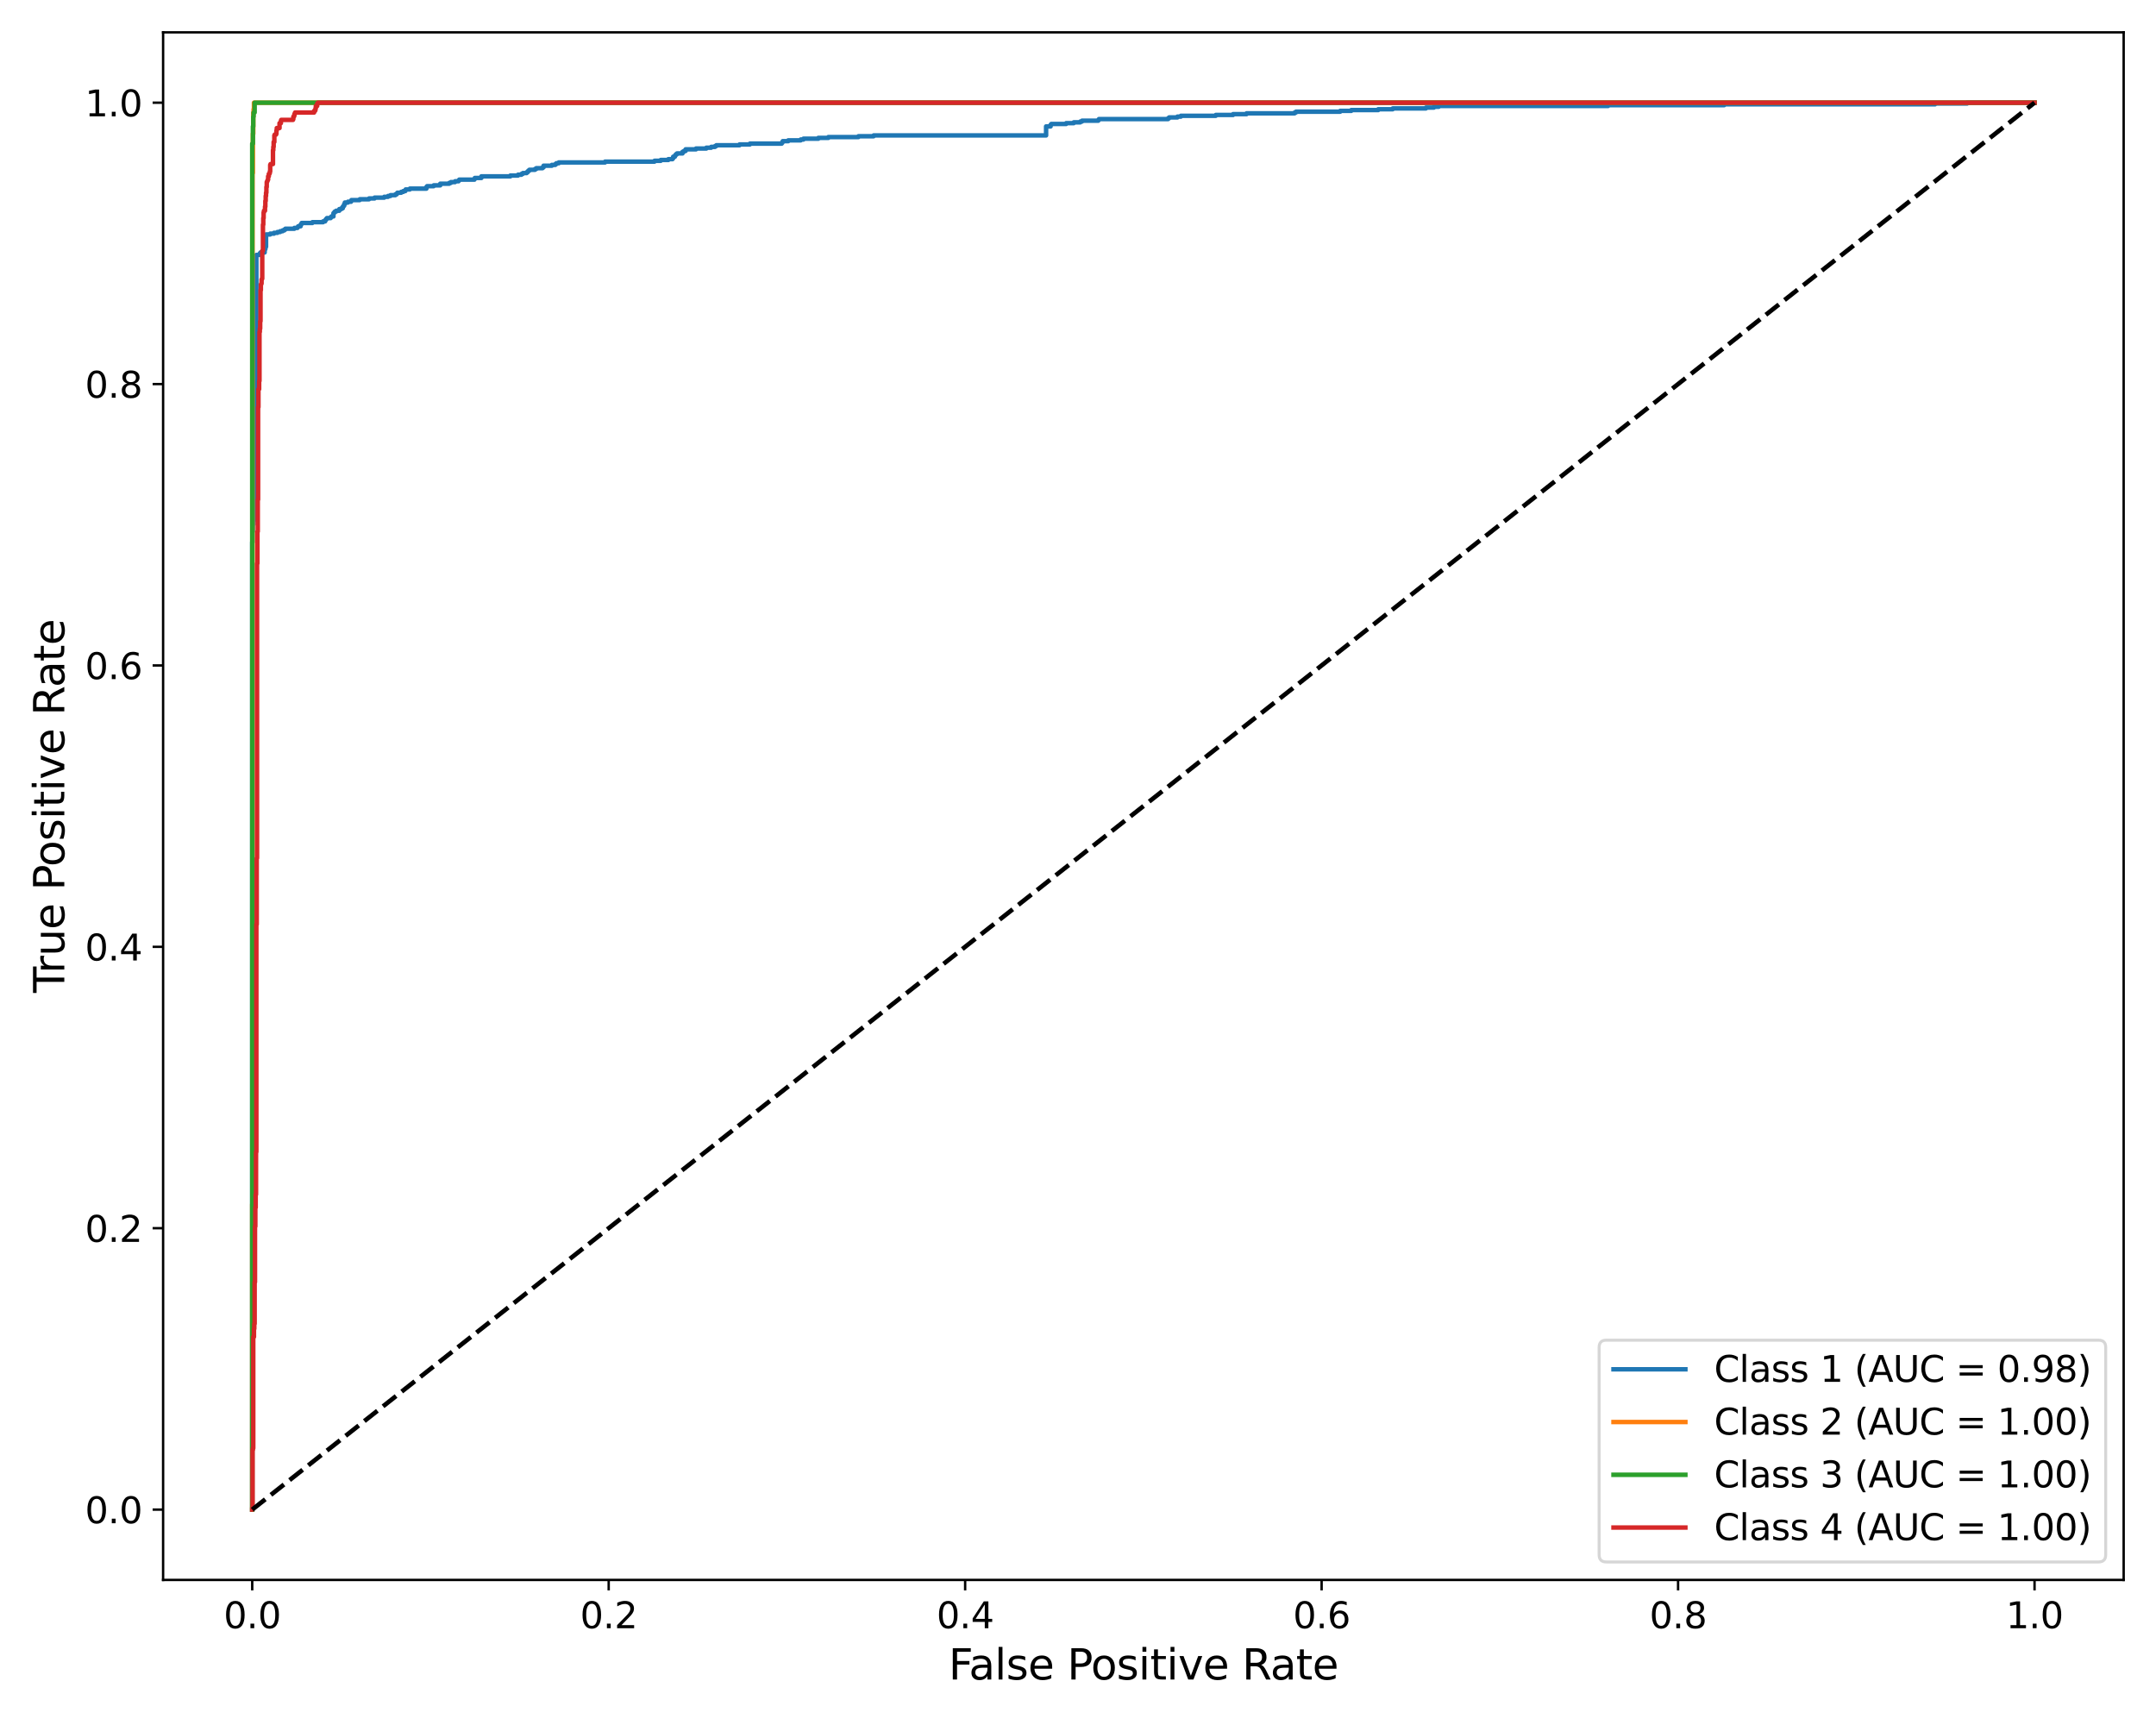 <?xml version="1.0" encoding="utf-8" standalone="no"?>
<!DOCTYPE svg PUBLIC "-//W3C//DTD SVG 1.1//EN"
  "http://www.w3.org/Graphics/SVG/1.1/DTD/svg11.dtd">
<svg xmlns:xlink="http://www.w3.org/1999/xlink" width="720pt" height="576pt" viewBox="0 0 720 576" xmlns="http://www.w3.org/2000/svg" version="1.1">
 <defs>
  <style type="text/css">*{stroke-linejoin: round; stroke-linecap: butt}</style>
 </defs>
 <g id="figure_1">
  <g id="patch_1">
   <path d="M 0 576 
L 720 576 
L 720 0 
L 0 0 
z
" style="fill: #ffffff"/>
  </g>
  <g id="axes_1">
   <g id="patch_2">
    <path d="M 54.47 527.56 
L 709.2 527.56 
L 709.2 10.8 
L 54.47 10.8 
z
" style="fill: #ffffff"/>
   </g>
   <g id="matplotlib.axis_1">
    <g id="xtick_1">
     <g id="line2d_1">
      <defs>
       <path id="md6d48bf6eb" d="M 0 0 
L 0 3.5 
" style="stroke: #000000; stroke-width: 0.8"/>
      </defs>
      <g>
       <use xlink:href="#md6d48bf6eb" x="84.23" y="527.56" style="stroke: #000000; stroke-width: 0.8"/>
      </g>
     </g>
     <g id="text_1">
      <!-- 0.0 -->
      <g transform="translate(74.689 543.678) scale(0.12 -0.12)">
       <defs>
        <path id="DejaVuSans-30" d="M 2034 4250 
Q 1547 4250 1301 3770 
Q 1056 3291 1056 2328 
Q 1056 1369 1301 889 
Q 1547 409 2034 409 
Q 2525 409 2770 889 
Q 3016 1369 3016 2328 
Q 3016 3291 2770 3770 
Q 2525 4250 2034 4250 
z
M 2034 4750 
Q 2819 4750 3233 4129 
Q 3647 3509 3647 2328 
Q 3647 1150 3233 529 
Q 2819 -91 2034 -91 
Q 1250 -91 836 529 
Q 422 1150 422 2328 
Q 422 3509 836 4129 
Q 1250 4750 2034 4750 
z
" transform="scale(0.016)"/>
        <path id="DejaVuSans-2e" d="M 684 794 
L 1344 794 
L 1344 0 
L 684 0 
L 684 794 
z
" transform="scale(0.016)"/>
       </defs>
       <use xlink:href="#DejaVuSans-30"/>
       <use xlink:href="#DejaVuSans-2e" transform="translate(63.623 0)"/>
       <use xlink:href="#DejaVuSans-30" transform="translate(95.41 0)"/>
      </g>
     </g>
    </g>
    <g id="xtick_2">
     <g id="line2d_2">
      <g>
       <use xlink:href="#md6d48bf6eb" x="203.272" y="527.56" style="stroke: #000000; stroke-width: 0.8"/>
      </g>
     </g>
     <g id="text_2">
      <!-- 0.2 -->
      <g transform="translate(193.73 543.678) scale(0.12 -0.12)">
       <defs>
        <path id="DejaVuSans-32" d="M 1228 531 
L 3431 531 
L 3431 0 
L 469 0 
L 469 531 
Q 828 903 1448 1529 
Q 2069 2156 2228 2338 
Q 2531 2678 2651 2914 
Q 2772 3150 2772 3378 
Q 2772 3750 2511 3984 
Q 2250 4219 1831 4219 
Q 1534 4219 1204 4116 
Q 875 4013 500 3803 
L 500 4441 
Q 881 4594 1212 4672 
Q 1544 4750 1819 4750 
Q 2544 4750 2975 4387 
Q 3406 4025 3406 3419 
Q 3406 3131 3298 2873 
Q 3191 2616 2906 2266 
Q 2828 2175 2409 1742 
Q 1991 1309 1228 531 
z
" transform="scale(0.016)"/>
       </defs>
       <use xlink:href="#DejaVuSans-30"/>
       <use xlink:href="#DejaVuSans-2e" transform="translate(63.623 0)"/>
       <use xlink:href="#DejaVuSans-32" transform="translate(95.41 0)"/>
      </g>
     </g>
    </g>
    <g id="xtick_3">
     <g id="line2d_3">
      <g>
       <use xlink:href="#md6d48bf6eb" x="322.314" y="527.56" style="stroke: #000000; stroke-width: 0.8"/>
      </g>
     </g>
     <g id="text_3">
      <!-- 0.4 -->
      <g transform="translate(312.772 543.678) scale(0.12 -0.12)">
       <defs>
        <path id="DejaVuSans-34" d="M 2419 4116 
L 825 1625 
L 2419 1625 
L 2419 4116 
z
M 2253 4666 
L 3047 4666 
L 3047 1625 
L 3713 1625 
L 3713 1100 
L 3047 1100 
L 3047 0 
L 2419 0 
L 2419 1100 
L 313 1100 
L 313 1709 
L 2253 4666 
z
" transform="scale(0.016)"/>
       </defs>
       <use xlink:href="#DejaVuSans-30"/>
       <use xlink:href="#DejaVuSans-2e" transform="translate(63.623 0)"/>
       <use xlink:href="#DejaVuSans-34" transform="translate(95.41 0)"/>
      </g>
     </g>
    </g>
    <g id="xtick_4">
     <g id="line2d_4">
      <g>
       <use xlink:href="#md6d48bf6eb" x="441.356" y="527.56" style="stroke: #000000; stroke-width: 0.8"/>
      </g>
     </g>
     <g id="text_4">
      <!-- 0.6 -->
      <g transform="translate(431.814 543.678) scale(0.12 -0.12)">
       <defs>
        <path id="DejaVuSans-36" d="M 2113 2584 
Q 1688 2584 1439 2293 
Q 1191 2003 1191 1497 
Q 1191 994 1439 701 
Q 1688 409 2113 409 
Q 2538 409 2786 701 
Q 3034 994 3034 1497 
Q 3034 2003 2786 2293 
Q 2538 2584 2113 2584 
z
M 3366 4563 
L 3366 3988 
Q 3128 4100 2886 4159 
Q 2644 4219 2406 4219 
Q 1781 4219 1451 3797 
Q 1122 3375 1075 2522 
Q 1259 2794 1537 2939 
Q 1816 3084 2150 3084 
Q 2853 3084 3261 2657 
Q 3669 2231 3669 1497 
Q 3669 778 3244 343 
Q 2819 -91 2113 -91 
Q 1303 -91 875 529 
Q 447 1150 447 2328 
Q 447 3434 972 4092 
Q 1497 4750 2381 4750 
Q 2619 4750 2861 4703 
Q 3103 4656 3366 4563 
z
" transform="scale(0.016)"/>
       </defs>
       <use xlink:href="#DejaVuSans-30"/>
       <use xlink:href="#DejaVuSans-2e" transform="translate(63.623 0)"/>
       <use xlink:href="#DejaVuSans-36" transform="translate(95.41 0)"/>
      </g>
     </g>
    </g>
    <g id="xtick_5">
     <g id="line2d_5">
      <g>
       <use xlink:href="#md6d48bf6eb" x="560.398" y="527.56" style="stroke: #000000; stroke-width: 0.8"/>
      </g>
     </g>
     <g id="text_5">
      <!-- 0.8 -->
      <g transform="translate(550.856 543.678) scale(0.12 -0.12)">
       <defs>
        <path id="DejaVuSans-38" d="M 2034 2216 
Q 1584 2216 1326 1975 
Q 1069 1734 1069 1313 
Q 1069 891 1326 650 
Q 1584 409 2034 409 
Q 2484 409 2743 651 
Q 3003 894 3003 1313 
Q 3003 1734 2745 1975 
Q 2488 2216 2034 2216 
z
M 1403 2484 
Q 997 2584 770 2862 
Q 544 3141 544 3541 
Q 544 4100 942 4425 
Q 1341 4750 2034 4750 
Q 2731 4750 3128 4425 
Q 3525 4100 3525 3541 
Q 3525 3141 3298 2862 
Q 3072 2584 2669 2484 
Q 3125 2378 3379 2068 
Q 3634 1759 3634 1313 
Q 3634 634 3220 271 
Q 2806 -91 2034 -91 
Q 1263 -91 848 271 
Q 434 634 434 1313 
Q 434 1759 690 2068 
Q 947 2378 1403 2484 
z
M 1172 3481 
Q 1172 3119 1398 2916 
Q 1625 2713 2034 2713 
Q 2441 2713 2670 2916 
Q 2900 3119 2900 3481 
Q 2900 3844 2670 4047 
Q 2441 4250 2034 4250 
Q 1625 4250 1398 4047 
Q 1172 3844 1172 3481 
z
" transform="scale(0.016)"/>
       </defs>
       <use xlink:href="#DejaVuSans-30"/>
       <use xlink:href="#DejaVuSans-2e" transform="translate(63.623 0)"/>
       <use xlink:href="#DejaVuSans-38" transform="translate(95.41 0)"/>
      </g>
     </g>
    </g>
    <g id="xtick_6">
     <g id="line2d_6">
      <g>
       <use xlink:href="#md6d48bf6eb" x="679.44" y="527.56" style="stroke: #000000; stroke-width: 0.8"/>
      </g>
     </g>
     <g id="text_6">
      <!-- 1.0 -->
      <g transform="translate(669.898 543.678) scale(0.12 -0.12)">
       <defs>
        <path id="DejaVuSans-31" d="M 794 531 
L 1825 531 
L 1825 4091 
L 703 3866 
L 703 4441 
L 1819 4666 
L 2450 4666 
L 2450 531 
L 3481 531 
L 3481 0 
L 794 0 
L 794 531 
z
" transform="scale(0.016)"/>
       </defs>
       <use xlink:href="#DejaVuSans-31"/>
       <use xlink:href="#DejaVuSans-2e" transform="translate(63.623 0)"/>
       <use xlink:href="#DejaVuSans-30" transform="translate(95.41 0)"/>
      </g>
     </g>
    </g>
    <g id="text_7">
     <!-- False Positive Rate -->
     <g transform="translate(316.782 560.812) scale(0.14 -0.14)">
      <defs>
       <path id="DejaVuSans-46" d="M 628 4666 
L 3309 4666 
L 3309 4134 
L 1259 4134 
L 1259 2759 
L 3109 2759 
L 3109 2228 
L 1259 2228 
L 1259 0 
L 628 0 
L 628 4666 
z
" transform="scale(0.016)"/>
       <path id="DejaVuSans-61" d="M 2194 1759 
Q 1497 1759 1228 1600 
Q 959 1441 959 1056 
Q 959 750 1161 570 
Q 1363 391 1709 391 
Q 2188 391 2477 730 
Q 2766 1069 2766 1631 
L 2766 1759 
L 2194 1759 
z
M 3341 1997 
L 3341 0 
L 2766 0 
L 2766 531 
Q 2569 213 2275 61 
Q 1981 -91 1556 -91 
Q 1019 -91 701 211 
Q 384 513 384 1019 
Q 384 1609 779 1909 
Q 1175 2209 1959 2209 
L 2766 2209 
L 2766 2266 
Q 2766 2663 2505 2880 
Q 2244 3097 1772 3097 
Q 1472 3097 1187 3025 
Q 903 2953 641 2809 
L 641 3341 
Q 956 3463 1253 3523 
Q 1550 3584 1831 3584 
Q 2591 3584 2966 3190 
Q 3341 2797 3341 1997 
z
" transform="scale(0.016)"/>
       <path id="DejaVuSans-6c" d="M 603 4863 
L 1178 4863 
L 1178 0 
L 603 0 
L 603 4863 
z
" transform="scale(0.016)"/>
       <path id="DejaVuSans-73" d="M 2834 3397 
L 2834 2853 
Q 2591 2978 2328 3040 
Q 2066 3103 1784 3103 
Q 1356 3103 1142 2972 
Q 928 2841 928 2578 
Q 928 2378 1081 2264 
Q 1234 2150 1697 2047 
L 1894 2003 
Q 2506 1872 2764 1633 
Q 3022 1394 3022 966 
Q 3022 478 2636 193 
Q 2250 -91 1575 -91 
Q 1294 -91 989 -36 
Q 684 19 347 128 
L 347 722 
Q 666 556 975 473 
Q 1284 391 1588 391 
Q 1994 391 2212 530 
Q 2431 669 2431 922 
Q 2431 1156 2273 1281 
Q 2116 1406 1581 1522 
L 1381 1569 
Q 847 1681 609 1914 
Q 372 2147 372 2553 
Q 372 3047 722 3315 
Q 1072 3584 1716 3584 
Q 2034 3584 2315 3537 
Q 2597 3491 2834 3397 
z
" transform="scale(0.016)"/>
       <path id="DejaVuSans-65" d="M 3597 1894 
L 3597 1613 
L 953 1613 
Q 991 1019 1311 708 
Q 1631 397 2203 397 
Q 2534 397 2845 478 
Q 3156 559 3463 722 
L 3463 178 
Q 3153 47 2828 -22 
Q 2503 -91 2169 -91 
Q 1331 -91 842 396 
Q 353 884 353 1716 
Q 353 2575 817 3079 
Q 1281 3584 2069 3584 
Q 2775 3584 3186 3129 
Q 3597 2675 3597 1894 
z
M 3022 2063 
Q 3016 2534 2758 2815 
Q 2500 3097 2075 3097 
Q 1594 3097 1305 2825 
Q 1016 2553 972 2059 
L 3022 2063 
z
" transform="scale(0.016)"/>
       <path id="DejaVuSans-20" transform="scale(0.016)"/>
       <path id="DejaVuSans-50" d="M 1259 4147 
L 1259 2394 
L 2053 2394 
Q 2494 2394 2734 2622 
Q 2975 2850 2975 3272 
Q 2975 3691 2734 3919 
Q 2494 4147 2053 4147 
L 1259 4147 
z
M 628 4666 
L 2053 4666 
Q 2838 4666 3239 4311 
Q 3641 3956 3641 3272 
Q 3641 2581 3239 2228 
Q 2838 1875 2053 1875 
L 1259 1875 
L 1259 0 
L 628 0 
L 628 4666 
z
" transform="scale(0.016)"/>
       <path id="DejaVuSans-6f" d="M 1959 3097 
Q 1497 3097 1228 2736 
Q 959 2375 959 1747 
Q 959 1119 1226 758 
Q 1494 397 1959 397 
Q 2419 397 2687 759 
Q 2956 1122 2956 1747 
Q 2956 2369 2687 2733 
Q 2419 3097 1959 3097 
z
M 1959 3584 
Q 2709 3584 3137 3096 
Q 3566 2609 3566 1747 
Q 3566 888 3137 398 
Q 2709 -91 1959 -91 
Q 1206 -91 779 398 
Q 353 888 353 1747 
Q 353 2609 779 3096 
Q 1206 3584 1959 3584 
z
" transform="scale(0.016)"/>
       <path id="DejaVuSans-69" d="M 603 3500 
L 1178 3500 
L 1178 0 
L 603 0 
L 603 3500 
z
M 603 4863 
L 1178 4863 
L 1178 4134 
L 603 4134 
L 603 4863 
z
" transform="scale(0.016)"/>
       <path id="DejaVuSans-74" d="M 1172 4494 
L 1172 3500 
L 2356 3500 
L 2356 3053 
L 1172 3053 
L 1172 1153 
Q 1172 725 1289 603 
Q 1406 481 1766 481 
L 2356 481 
L 2356 0 
L 1766 0 
Q 1100 0 847 248 
Q 594 497 594 1153 
L 594 3053 
L 172 3053 
L 172 3500 
L 594 3500 
L 594 4494 
L 1172 4494 
z
" transform="scale(0.016)"/>
       <path id="DejaVuSans-76" d="M 191 3500 
L 800 3500 
L 1894 563 
L 2988 3500 
L 3597 3500 
L 2284 0 
L 1503 0 
L 191 3500 
z
" transform="scale(0.016)"/>
       <path id="DejaVuSans-52" d="M 2841 2188 
Q 3044 2119 3236 1894 
Q 3428 1669 3622 1275 
L 4263 0 
L 3584 0 
L 2988 1197 
Q 2756 1666 2539 1819 
Q 2322 1972 1947 1972 
L 1259 1972 
L 1259 0 
L 628 0 
L 628 4666 
L 2053 4666 
Q 2853 4666 3247 4331 
Q 3641 3997 3641 3322 
Q 3641 2881 3436 2590 
Q 3231 2300 2841 2188 
z
M 1259 4147 
L 1259 2491 
L 2053 2491 
Q 2509 2491 2742 2702 
Q 2975 2913 2975 3322 
Q 2975 3731 2742 3939 
Q 2509 4147 2053 4147 
L 1259 4147 
z
" transform="scale(0.016)"/>
      </defs>
      <use xlink:href="#DejaVuSans-46"/>
      <use xlink:href="#DejaVuSans-61" transform="translate(48.395 0)"/>
      <use xlink:href="#DejaVuSans-6c" transform="translate(109.674 0)"/>
      <use xlink:href="#DejaVuSans-73" transform="translate(137.457 0)"/>
      <use xlink:href="#DejaVuSans-65" transform="translate(189.557 0)"/>
      <use xlink:href="#DejaVuSans-20" transform="translate(251.08 0)"/>
      <use xlink:href="#DejaVuSans-50" transform="translate(282.867 0)"/>
      <use xlink:href="#DejaVuSans-6f" transform="translate(339.545 0)"/>
      <use xlink:href="#DejaVuSans-73" transform="translate(400.727 0)"/>
      <use xlink:href="#DejaVuSans-69" transform="translate(452.826 0)"/>
      <use xlink:href="#DejaVuSans-74" transform="translate(480.609 0)"/>
      <use xlink:href="#DejaVuSans-69" transform="translate(519.818 0)"/>
      <use xlink:href="#DejaVuSans-76" transform="translate(547.602 0)"/>
      <use xlink:href="#DejaVuSans-65" transform="translate(606.781 0)"/>
      <use xlink:href="#DejaVuSans-20" transform="translate(668.305 0)"/>
      <use xlink:href="#DejaVuSans-52" transform="translate(700.092 0)"/>
      <use xlink:href="#DejaVuSans-61" transform="translate(767.324 0)"/>
      <use xlink:href="#DejaVuSans-74" transform="translate(828.604 0)"/>
      <use xlink:href="#DejaVuSans-65" transform="translate(867.812 0)"/>
     </g>
    </g>
   </g>
   <g id="matplotlib.axis_2">
    <g id="ytick_1">
     <g id="line2d_7">
      <defs>
       <path id="mf2ae84a5f9" d="M 0 0 
L -3.5 0 
" style="stroke: #000000; stroke-width: 0.8"/>
      </defs>
      <g>
       <use xlink:href="#mf2ae84a5f9" x="54.47" y="504.071" style="stroke: #000000; stroke-width: 0.8"/>
      </g>
     </g>
     <g id="text_8">
      <!-- 0.0 -->
      <g transform="translate(28.386 508.63) scale(0.12 -0.12)">
       <use xlink:href="#DejaVuSans-30"/>
       <use xlink:href="#DejaVuSans-2e" transform="translate(63.623 0)"/>
       <use xlink:href="#DejaVuSans-30" transform="translate(95.41 0)"/>
      </g>
     </g>
    </g>
    <g id="ytick_2">
     <g id="line2d_8">
      <g>
       <use xlink:href="#mf2ae84a5f9" x="54.47" y="410.115" style="stroke: #000000; stroke-width: 0.8"/>
      </g>
     </g>
     <g id="text_9">
      <!-- 0.2 -->
      <g transform="translate(28.386 414.674) scale(0.12 -0.12)">
       <use xlink:href="#DejaVuSans-30"/>
       <use xlink:href="#DejaVuSans-2e" transform="translate(63.623 0)"/>
       <use xlink:href="#DejaVuSans-32" transform="translate(95.41 0)"/>
      </g>
     </g>
    </g>
    <g id="ytick_3">
     <g id="line2d_9">
      <g>
       <use xlink:href="#mf2ae84a5f9" x="54.47" y="316.158" style="stroke: #000000; stroke-width: 0.8"/>
      </g>
     </g>
     <g id="text_10">
      <!-- 0.4 -->
      <g transform="translate(28.386 320.717) scale(0.12 -0.12)">
       <use xlink:href="#DejaVuSans-30"/>
       <use xlink:href="#DejaVuSans-2e" transform="translate(63.623 0)"/>
       <use xlink:href="#DejaVuSans-34" transform="translate(95.41 0)"/>
      </g>
     </g>
    </g>
    <g id="ytick_4">
     <g id="line2d_10">
      <g>
       <use xlink:href="#mf2ae84a5f9" x="54.47" y="222.202" style="stroke: #000000; stroke-width: 0.8"/>
      </g>
     </g>
     <g id="text_11">
      <!-- 0.6 -->
      <g transform="translate(28.386 226.761) scale(0.12 -0.12)">
       <use xlink:href="#DejaVuSans-30"/>
       <use xlink:href="#DejaVuSans-2e" transform="translate(63.623 0)"/>
       <use xlink:href="#DejaVuSans-36" transform="translate(95.41 0)"/>
      </g>
     </g>
    </g>
    <g id="ytick_5">
     <g id="line2d_11">
      <g>
       <use xlink:href="#mf2ae84a5f9" x="54.47" y="128.245" style="stroke: #000000; stroke-width: 0.8"/>
      </g>
     </g>
     <g id="text_12">
      <!-- 0.8 -->
      <g transform="translate(28.386 132.805) scale(0.12 -0.12)">
       <use xlink:href="#DejaVuSans-30"/>
       <use xlink:href="#DejaVuSans-2e" transform="translate(63.623 0)"/>
       <use xlink:href="#DejaVuSans-38" transform="translate(95.41 0)"/>
      </g>
     </g>
    </g>
    <g id="ytick_6">
     <g id="line2d_12">
      <g>
       <use xlink:href="#mf2ae84a5f9" x="54.47" y="34.289" style="stroke: #000000; stroke-width: 0.8"/>
      </g>
     </g>
     <g id="text_13">
      <!-- 1.0 -->
      <g transform="translate(28.386 38.848) scale(0.12 -0.12)">
       <use xlink:href="#DejaVuSans-31"/>
       <use xlink:href="#DejaVuSans-2e" transform="translate(63.623 0)"/>
       <use xlink:href="#DejaVuSans-30" transform="translate(95.41 0)"/>
      </g>
     </g>
    </g>
    <g id="text_14">
     <!-- True Positive Rate -->
     <g transform="translate(21.475 331.522) rotate(-90) scale(0.14 -0.14)">
      <defs>
       <path id="DejaVuSans-54" d="M -19 4666 
L 3928 4666 
L 3928 4134 
L 2272 4134 
L 2272 0 
L 1638 0 
L 1638 4134 
L -19 4134 
L -19 4666 
z
" transform="scale(0.016)"/>
       <path id="DejaVuSans-72" d="M 2631 2963 
Q 2534 3019 2420 3045 
Q 2306 3072 2169 3072 
Q 1681 3072 1420 2755 
Q 1159 2438 1159 1844 
L 1159 0 
L 581 0 
L 581 3500 
L 1159 3500 
L 1159 2956 
Q 1341 3275 1631 3429 
Q 1922 3584 2338 3584 
Q 2397 3584 2469 3576 
Q 2541 3569 2628 3553 
L 2631 2963 
z
" transform="scale(0.016)"/>
       <path id="DejaVuSans-75" d="M 544 1381 
L 544 3500 
L 1119 3500 
L 1119 1403 
Q 1119 906 1312 657 
Q 1506 409 1894 409 
Q 2359 409 2629 706 
Q 2900 1003 2900 1516 
L 2900 3500 
L 3475 3500 
L 3475 0 
L 2900 0 
L 2900 538 
Q 2691 219 2414 64 
Q 2138 -91 1772 -91 
Q 1169 -91 856 284 
Q 544 659 544 1381 
z
M 1991 3584 
L 1991 3584 
z
" transform="scale(0.016)"/>
      </defs>
      <use xlink:href="#DejaVuSans-54"/>
      <use xlink:href="#DejaVuSans-72" transform="translate(46.334 0)"/>
      <use xlink:href="#DejaVuSans-75" transform="translate(87.447 0)"/>
      <use xlink:href="#DejaVuSans-65" transform="translate(150.826 0)"/>
      <use xlink:href="#DejaVuSans-20" transform="translate(212.35 0)"/>
      <use xlink:href="#DejaVuSans-50" transform="translate(244.137 0)"/>
      <use xlink:href="#DejaVuSans-6f" transform="translate(300.814 0)"/>
      <use xlink:href="#DejaVuSans-73" transform="translate(361.996 0)"/>
      <use xlink:href="#DejaVuSans-69" transform="translate(414.096 0)"/>
      <use xlink:href="#DejaVuSans-74" transform="translate(441.879 0)"/>
      <use xlink:href="#DejaVuSans-69" transform="translate(481.088 0)"/>
      <use xlink:href="#DejaVuSans-76" transform="translate(508.871 0)"/>
      <use xlink:href="#DejaVuSans-65" transform="translate(568.051 0)"/>
      <use xlink:href="#DejaVuSans-20" transform="translate(629.574 0)"/>
      <use xlink:href="#DejaVuSans-52" transform="translate(661.361 0)"/>
      <use xlink:href="#DejaVuSans-61" transform="translate(728.594 0)"/>
      <use xlink:href="#DejaVuSans-74" transform="translate(789.873 0)"/>
      <use xlink:href="#DejaVuSans-65" transform="translate(829.082 0)"/>
     </g>
    </g>
   </g>
   <g id="line2d_13">
    <path d="M 84.23 504.071 
L 84.23 181.045 
L 84.346 181.045 
L 84.346 177.492 
L 84.461 177.492 
L 84.461 175.032 
L 84.692 175.032 
L 84.692 173.939 
L 84.808 173.939 
L 84.808 153.169 
L 84.923 153.169 
L 84.923 152.076 
L 85.154 152.076 
L 85.154 151.256 
L 85.269 151.256 
L 85.269 149.617 
L 85.385 149.617 
L 85.385 149.07 
L 85.5 149.07 
L 85.5 147.704 
L 85.615 147.704 
L 85.615 85.121 
L 86.77 85.121 
L 86.77 84.574 
L 87 84.574 
L 87 84.301 
L 88.385 84.301 
L 88.385 83.208 
L 88.616 83.208 
L 88.616 82.661 
L 88.732 82.661 
L 88.732 82.388 
L 88.847 82.388 
L 88.847 78.288 
L 90.232 78.288 
L 90.232 78.015 
L 91.502 78.015 
L 91.502 77.742 
L 92.656 77.742 
L 92.656 77.469 
L 93.579 77.469 
L 93.579 77.195 
L 94.387 77.195 
L 94.387 76.922 
L 94.964 76.922 
L 94.964 76.649 
L 95.311 76.649 
L 95.311 76.375 
L 98.311 76.375 
L 98.311 76.102 
L 99.35 76.102 
L 99.35 75.829 
L 99.581 75.829 
L 99.581 75.556 
L 100.389 75.556 
L 100.389 75.009 
L 100.62 75.009 
L 100.62 74.736 
L 100.735 74.736 
L 100.735 74.462 
L 104.313 74.462 
L 104.313 74.189 
L 107.891 74.189 
L 107.891 73.916 
L 108.584 73.916 
L 108.584 73.643 
L 108.699 73.643 
L 108.699 73.369 
L 108.93 73.369 
L 108.93 73.096 
L 109.161 73.096 
L 109.161 72.823 
L 110.43 72.823 
L 110.43 72.549 
L 110.661 72.549 
L 110.661 72.276 
L 111.354 72.276 
L 111.354 71.183 
L 111.584 71.183 
L 111.584 70.91 
L 111.815 70.91 
L 111.815 70.636 
L 112.277 70.636 
L 112.277 70.363 
L 113.316 70.363 
L 113.316 69.817 
L 114.008 69.817 
L 114.008 69.543 
L 114.47 69.543 
L 114.47 68.997 
L 114.701 68.997 
L 114.701 68.723 
L 114.932 68.723 
L 114.932 68.177 
L 115.162 68.177 
L 115.162 67.63 
L 116.201 67.63 
L 116.201 67.357 
L 117.24 67.357 
L 117.24 67.084 
L 117.355 67.084 
L 117.355 66.81 
L 120.125 66.81 
L 120.125 66.537 
L 123.242 66.537 
L 123.242 66.264 
L 125.088 66.264 
L 125.088 65.99 
L 128.32 65.99 
L 128.32 65.717 
L 129.59 65.717 
L 129.59 65.444 
L 130.398 65.444 
L 130.398 65.171 
L 132.013 65.171 
L 132.013 64.897 
L 132.475 64.897 
L 132.475 64.624 
L 132.706 64.624 
L 132.706 64.351 
L 133.975 64.351 
L 133.975 64.077 
L 134.668 64.077 
L 134.668 63.804 
L 135.36 63.804 
L 135.36 63.531 
L 135.476 63.531 
L 135.476 63.258 
L 136.861 63.258 
L 136.861 62.984 
L 142.401 62.984 
L 142.401 62.438 
L 142.632 62.438 
L 142.632 62.164 
L 144.825 62.164 
L 144.825 61.891 
L 147.018 61.891 
L 147.018 61.345 
L 150.019 61.345 
L 150.019 61.071 
L 150.596 61.071 
L 150.596 60.798 
L 151.981 60.798 
L 151.981 60.525 
L 153.135 60.525 
L 153.135 60.251 
L 153.366 60.251 
L 153.366 59.978 
L 158.444 59.978 
L 158.444 59.705 
L 158.559 59.705 
L 158.559 59.432 
L 160.752 59.432 
L 160.752 58.885 
L 170.447 58.885 
L 170.447 58.612 
L 172.987 58.612 
L 172.987 58.338 
L 174.141 58.338 
L 174.141 58.065 
L 174.603 58.065 
L 174.603 57.792 
L 175.872 57.792 
L 175.872 57.519 
L 176.218 57.519 
L 176.218 57.245 
L 176.449 57.245 
L 176.449 56.972 
L 176.795 56.972 
L 176.795 56.699 
L 178.642 56.699 
L 178.642 56.425 
L 179.104 56.425 
L 179.104 56.152 
L 181.181 56.152 
L 181.181 55.879 
L 181.528 55.879 
L 181.528 55.332 
L 184.298 55.332 
L 184.298 55.059 
L 185.452 55.059 
L 185.452 54.786 
L 185.798 54.786 
L 185.798 54.512 
L 186.606 54.512 
L 186.606 54.239 
L 202.072 54.239 
L 202.072 53.966 
L 218.577 53.966 
L 218.577 53.693 
L 220.654 53.693 
L 220.654 53.419 
L 223.193 53.419 
L 223.193 53.146 
L 224.578 53.146 
L 224.578 52.873 
L 224.809 52.873 
L 224.809 52.326 
L 225.386 52.326 
L 225.386 52.053 
L 225.502 52.053 
L 225.502 51.78 
L 225.733 51.78 
L 225.733 51.506 
L 226.079 51.506 
L 226.079 51.233 
L 227.925 51.233 
L 227.925 50.686 
L 228.387 50.686 
L 228.387 50.413 
L 228.964 50.413 
L 228.964 49.866 
L 232.427 49.866 
L 232.427 49.593 
L 235.889 49.593 
L 235.889 49.32 
L 237.505 49.32 
L 237.505 49.047 
L 238.775 49.047 
L 238.775 48.773 
L 239.236 48.773 
L 239.236 48.5 
L 246.969 48.5 
L 246.969 48.227 
L 250.432 48.227 
L 250.432 47.953 
L 261.05 47.953 
L 261.05 47.68 
L 261.281 47.68 
L 261.281 47.407 
L 261.397 47.407 
L 261.397 47.134 
L 263.243 47.134 
L 263.243 46.86 
L 267.398 46.86 
L 267.398 46.587 
L 268.322 46.587 
L 268.322 46.314 
L 273.285 46.314 
L 273.285 46.04 
L 276.632 46.04 
L 276.632 45.767 
L 286.673 45.767 
L 286.673 45.494 
L 291.751 45.494 
L 291.751 45.221 
L 349.345 45.221 
L 349.345 42.214 
L 350.845 42.214 
L 350.845 41.668 
L 351.076 41.668 
L 351.076 41.395 
L 356.039 41.395 
L 356.039 41.121 
L 358.578 41.121 
L 358.578 40.848 
L 360.771 40.848 
L 360.771 40.575 
L 361.348 40.575 
L 361.348 40.301 
L 366.773 40.301 
L 366.773 40.028 
L 367.004 40.028 
L 367.004 39.755 
L 390.087 39.755 
L 390.087 39.482 
L 390.434 39.482 
L 390.434 39.208 
L 393.204 39.208 
L 393.204 38.935 
L 394.358 38.935 
L 394.358 38.662 
L 406.015 38.662 
L 406.015 38.388 
L 411.786 38.388 
L 411.786 38.115 
L 416.287 38.115 
L 416.287 37.842 
L 432.33 37.842 
L 432.33 37.569 
L 432.792 37.569 
L 432.792 37.295 
L 447.565 37.295 
L 447.565 37.022 
L 451.259 37.022 
L 451.259 36.749 
L 460.261 36.749 
L 460.261 36.475 
L 465.109 36.475 
L 465.109 36.202 
L 476.189 36.202 
L 476.189 35.929 
L 478.844 35.929 
L 478.844 35.656 
L 480.459 35.656 
L 480.459 35.382 
L 537.014 35.382 
L 537.014 35.109 
L 575.794 35.109 
L 575.794 34.836 
L 646.199 34.836 
L 646.199 34.562 
L 656.933 34.562 
L 656.933 34.289 
L 679.44 34.289 
L 679.44 34.289 
" clip-path="url(#pbf6c009bc2)" style="fill: none; stroke: #1f77b4; stroke-width: 1.5; stroke-linecap: square"/>
   </g>
   <g id="line2d_14">
    <path d="M 84.23 504.071 
L 84.23 503.798 
L 84.23 402.135 
L 84.346 402.135 
L 84.346 57.792 
L 84.461 57.792 
L 84.461 44.674 
L 84.577 44.674 
L 84.577 37.569 
L 84.692 37.569 
L 84.692 36.475 
L 84.808 36.475 
L 84.808 34.289 
L 679.44 34.289 
" clip-path="url(#pbf6c009bc2)" style="fill: none; stroke: #ff7f0e; stroke-width: 1.5; stroke-linecap: square"/>
   </g>
   <g id="line2d_15">
    <path d="M 84.23 504.071 
L 84.23 503.798 
L 84.23 47.953 
L 84.461 47.953 
L 84.461 42.214 
L 84.577 42.214 
L 84.577 38.935 
L 84.692 38.935 
L 84.692 37.569 
L 85.038 37.569 
L 85.038 34.289 
L 679.44 34.289 
" clip-path="url(#pbf6c009bc2)" style="fill: none; stroke: #2ca02c; stroke-width: 1.5; stroke-linecap: square"/>
   </g>
   <g id="line2d_16">
    <path d="M 84.23 504.071 
L 84.346 504.071 
L 84.346 484.121 
L 84.461 484.121 
L 84.461 483.574 
L 84.577 483.574 
L 84.577 446.407 
L 84.808 446.407 
L 84.808 443.674 
L 84.923 443.674 
L 84.923 442.035 
L 85.038 442.035 
L 85.038 428.097 
L 85.154 428.097 
L 85.154 409.513 
L 85.269 409.513 
L 85.269 403.228 
L 85.385 403.228 
L 85.385 398.855 
L 85.5 398.855 
L 85.5 384.644 
L 85.615 384.644 
L 85.615 308.67 
L 85.731 308.67 
L 85.731 286.534 
L 85.846 286.534 
L 85.846 188.15 
L 85.962 188.15 
L 85.962 177.492 
L 86.077 177.492 
L 86.077 166.834 
L 86.193 166.834 
L 86.193 135.952 
L 86.308 135.952 
L 86.308 129.94 
L 86.539 129.94 
L 86.539 127.207 
L 86.654 127.207 
L 86.654 110.81 
L 86.77 110.81 
L 86.77 109.717 
L 86.885 109.717 
L 86.885 107.257 
L 87 107.257 
L 87 96.872 
L 87.116 96.872 
L 87.116 94.959 
L 87.231 94.959 
L 87.231 94.686 
L 87.347 94.686 
L 87.347 93.319 
L 87.462 93.319 
L 87.462 93.046 
L 87.578 93.046 
L 87.578 83.754 
L 87.808 83.754 
L 87.808 75.009 
L 87.924 75.009 
L 87.924 72.823 
L 88.039 72.823 
L 88.039 70.91 
L 88.155 70.91 
L 88.155 70.363 
L 88.501 70.363 
L 88.501 68.997 
L 88.616 68.997 
L 88.616 67.084 
L 88.732 67.084 
L 88.732 65.444 
L 88.847 65.444 
L 88.847 64.351 
L 88.963 64.351 
L 88.963 62.438 
L 89.078 62.438 
L 89.078 60.798 
L 89.193 60.798 
L 89.193 60.525 
L 89.309 60.525 
L 89.309 60.251 
L 89.424 60.251 
L 89.424 59.978 
L 89.54 59.978 
L 89.54 58.885 
L 89.771 58.885 
L 89.771 58.065 
L 90.001 58.065 
L 90.001 57.792 
L 90.117 57.792 
L 90.117 57.245 
L 90.232 57.245 
L 90.232 55.059 
L 90.348 55.059 
L 90.348 54.786 
L 91.156 54.786 
L 91.156 50.14 
L 91.271 50.14 
L 91.271 49.047 
L 91.386 49.047 
L 91.386 47.407 
L 91.617 47.407 
L 91.617 45.221 
L 91.733 45.221 
L 91.733 44.947 
L 92.194 44.947 
L 92.194 44.674 
L 92.31 44.674 
L 92.31 43.581 
L 92.425 43.581 
L 92.425 42.761 
L 93.348 42.761 
L 93.348 41.121 
L 93.81 41.121 
L 93.81 40.301 
L 93.926 40.301 
L 93.926 40.028 
L 97.85 40.028 
L 97.85 39.755 
L 97.965 39.755 
L 97.965 38.935 
L 98.196 38.935 
L 98.196 38.662 
L 98.311 38.662 
L 98.311 38.115 
L 98.427 38.115 
L 98.427 37.842 
L 98.542 37.842 
L 98.542 37.569 
L 104.89 37.569 
L 104.89 37.022 
L 105.236 37.022 
L 105.236 36.749 
L 105.352 36.749 
L 105.352 36.202 
L 105.467 36.202 
L 105.467 35.382 
L 105.929 35.382 
L 105.929 34.562 
L 106.16 34.562 
L 106.16 34.289 
L 679.44 34.289 
L 679.44 34.289 
" clip-path="url(#pbf6c009bc2)" style="fill: none; stroke: #d62728; stroke-width: 1.5; stroke-linecap: square"/>
   </g>
   <g id="line2d_17">
    <path d="M 84.23 504.071 
L 679.44 34.289 
" clip-path="url(#pbf6c009bc2)" style="fill: none; stroke-dasharray: 5.55,2.4; stroke-dashoffset: 0; stroke: #000000; stroke-width: 1.5"/>
   </g>
   <g id="patch_3">
    <path d="M 54.47 527.56 
L 54.47 10.8 
" style="fill: none; stroke: #000000; stroke-width: 0.8; stroke-linejoin: miter; stroke-linecap: square"/>
   </g>
   <g id="patch_4">
    <path d="M 709.2 527.56 
L 709.2 10.8 
" style="fill: none; stroke: #000000; stroke-width: 0.8; stroke-linejoin: miter; stroke-linecap: square"/>
   </g>
   <g id="patch_5">
    <path d="M 54.47 527.56 
L 709.2 527.56 
" style="fill: none; stroke: #000000; stroke-width: 0.8; stroke-linejoin: miter; stroke-linecap: square"/>
   </g>
   <g id="patch_6">
    <path d="M 54.47 10.8 
L 709.2 10.8 
" style="fill: none; stroke: #000000; stroke-width: 0.8; stroke-linejoin: miter; stroke-linecap: square"/>
   </g>
   <g id="legend_1">
    <g id="patch_7">
     <path d="M 536.432 521.56 
L 700.8 521.56 
Q 703.2 521.56 703.2 519.16 
L 703.2 449.905 
Q 703.2 447.505 700.8 447.505 
L 536.432 447.505 
Q 534.032 447.505 534.032 449.905 
L 534.032 519.16 
Q 534.032 521.56 536.432 521.56 
z
" style="fill: #ffffff; opacity: 0.8; stroke: #cccccc; stroke-linejoin: miter"/>
    </g>
    <g id="line2d_18">
     <path d="M 538.832 457.223 
L 550.832 457.223 
L 562.832 457.223 
" style="fill: none; stroke: #1f77b4; stroke-width: 1.5; stroke-linecap: square"/>
    </g>
    <g id="text_15">
     <!-- Class 1 (AUC = 0.98) -->
     <g transform="translate(572.432 461.423) scale(0.12 -0.12)">
      <defs>
       <path id="DejaVuSans-43" d="M 4122 4306 
L 4122 3641 
Q 3803 3938 3442 4084 
Q 3081 4231 2675 4231 
Q 1875 4231 1450 3742 
Q 1025 3253 1025 2328 
Q 1025 1406 1450 917 
Q 1875 428 2675 428 
Q 3081 428 3442 575 
Q 3803 722 4122 1019 
L 4122 359 
Q 3791 134 3420 21 
Q 3050 -91 2638 -91 
Q 1578 -91 968 557 
Q 359 1206 359 2328 
Q 359 3453 968 4101 
Q 1578 4750 2638 4750 
Q 3056 4750 3426 4639 
Q 3797 4528 4122 4306 
z
" transform="scale(0.016)"/>
       <path id="DejaVuSans-28" d="M 1984 4856 
Q 1566 4138 1362 3434 
Q 1159 2731 1159 2009 
Q 1159 1288 1364 580 
Q 1569 -128 1984 -844 
L 1484 -844 
Q 1016 -109 783 600 
Q 550 1309 550 2009 
Q 550 2706 781 3412 
Q 1013 4119 1484 4856 
L 1984 4856 
z
" transform="scale(0.016)"/>
       <path id="DejaVuSans-41" d="M 2188 4044 
L 1331 1722 
L 3047 1722 
L 2188 4044 
z
M 1831 4666 
L 2547 4666 
L 4325 0 
L 3669 0 
L 3244 1197 
L 1141 1197 
L 716 0 
L 50 0 
L 1831 4666 
z
" transform="scale(0.016)"/>
       <path id="DejaVuSans-55" d="M 556 4666 
L 1191 4666 
L 1191 1831 
Q 1191 1081 1462 751 
Q 1734 422 2344 422 
Q 2950 422 3222 751 
Q 3494 1081 3494 1831 
L 3494 4666 
L 4128 4666 
L 4128 1753 
Q 4128 841 3676 375 
Q 3225 -91 2344 -91 
Q 1459 -91 1007 375 
Q 556 841 556 1753 
L 556 4666 
z
" transform="scale(0.016)"/>
       <path id="DejaVuSans-3d" d="M 678 2906 
L 4684 2906 
L 4684 2381 
L 678 2381 
L 678 2906 
z
M 678 1631 
L 4684 1631 
L 4684 1100 
L 678 1100 
L 678 1631 
z
" transform="scale(0.016)"/>
       <path id="DejaVuSans-39" d="M 703 97 
L 703 672 
Q 941 559 1184 500 
Q 1428 441 1663 441 
Q 2288 441 2617 861 
Q 2947 1281 2994 2138 
Q 2813 1869 2534 1725 
Q 2256 1581 1919 1581 
Q 1219 1581 811 2004 
Q 403 2428 403 3163 
Q 403 3881 828 4315 
Q 1253 4750 1959 4750 
Q 2769 4750 3195 4129 
Q 3622 3509 3622 2328 
Q 3622 1225 3098 567 
Q 2575 -91 1691 -91 
Q 1453 -91 1209 -44 
Q 966 3 703 97 
z
M 1959 2075 
Q 2384 2075 2632 2365 
Q 2881 2656 2881 3163 
Q 2881 3666 2632 3958 
Q 2384 4250 1959 4250 
Q 1534 4250 1286 3958 
Q 1038 3666 1038 3163 
Q 1038 2656 1286 2365 
Q 1534 2075 1959 2075 
z
" transform="scale(0.016)"/>
       <path id="DejaVuSans-29" d="M 513 4856 
L 1013 4856 
Q 1481 4119 1714 3412 
Q 1947 2706 1947 2009 
Q 1947 1309 1714 600 
Q 1481 -109 1013 -844 
L 513 -844 
Q 928 -128 1133 580 
Q 1338 1288 1338 2009 
Q 1338 2731 1133 3434 
Q 928 4138 513 4856 
z
" transform="scale(0.016)"/>
      </defs>
      <use xlink:href="#DejaVuSans-43"/>
      <use xlink:href="#DejaVuSans-6c" transform="translate(69.824 0)"/>
      <use xlink:href="#DejaVuSans-61" transform="translate(97.607 0)"/>
      <use xlink:href="#DejaVuSans-73" transform="translate(158.887 0)"/>
      <use xlink:href="#DejaVuSans-73" transform="translate(210.986 0)"/>
      <use xlink:href="#DejaVuSans-20" transform="translate(263.086 0)"/>
      <use xlink:href="#DejaVuSans-31" transform="translate(294.873 0)"/>
      <use xlink:href="#DejaVuSans-20" transform="translate(358.496 0)"/>
      <use xlink:href="#DejaVuSans-28" transform="translate(390.283 0)"/>
      <use xlink:href="#DejaVuSans-41" transform="translate(429.297 0)"/>
      <use xlink:href="#DejaVuSans-55" transform="translate(497.705 0)"/>
      <use xlink:href="#DejaVuSans-43" transform="translate(570.898 0)"/>
      <use xlink:href="#DejaVuSans-20" transform="translate(640.723 0)"/>
      <use xlink:href="#DejaVuSans-3d" transform="translate(672.51 0)"/>
      <use xlink:href="#DejaVuSans-20" transform="translate(756.299 0)"/>
      <use xlink:href="#DejaVuSans-30" transform="translate(788.086 0)"/>
      <use xlink:href="#DejaVuSans-2e" transform="translate(851.709 0)"/>
      <use xlink:href="#DejaVuSans-39" transform="translate(883.496 0)"/>
      <use xlink:href="#DejaVuSans-38" transform="translate(947.119 0)"/>
      <use xlink:href="#DejaVuSans-29" transform="translate(1010.742 0)"/>
     </g>
    </g>
    <g id="line2d_19">
     <path d="M 538.832 474.837 
L 550.832 474.837 
L 562.832 474.837 
" style="fill: none; stroke: #ff7f0e; stroke-width: 1.5; stroke-linecap: square"/>
    </g>
    <g id="text_16">
     <!-- Class 2 (AUC = 1.00) -->
     <g transform="translate(572.432 479.037) scale(0.12 -0.12)">
      <use xlink:href="#DejaVuSans-43"/>
      <use xlink:href="#DejaVuSans-6c" transform="translate(69.824 0)"/>
      <use xlink:href="#DejaVuSans-61" transform="translate(97.607 0)"/>
      <use xlink:href="#DejaVuSans-73" transform="translate(158.887 0)"/>
      <use xlink:href="#DejaVuSans-73" transform="translate(210.986 0)"/>
      <use xlink:href="#DejaVuSans-20" transform="translate(263.086 0)"/>
      <use xlink:href="#DejaVuSans-32" transform="translate(294.873 0)"/>
      <use xlink:href="#DejaVuSans-20" transform="translate(358.496 0)"/>
      <use xlink:href="#DejaVuSans-28" transform="translate(390.283 0)"/>
      <use xlink:href="#DejaVuSans-41" transform="translate(429.297 0)"/>
      <use xlink:href="#DejaVuSans-55" transform="translate(497.705 0)"/>
      <use xlink:href="#DejaVuSans-43" transform="translate(570.898 0)"/>
      <use xlink:href="#DejaVuSans-20" transform="translate(640.723 0)"/>
      <use xlink:href="#DejaVuSans-3d" transform="translate(672.51 0)"/>
      <use xlink:href="#DejaVuSans-20" transform="translate(756.299 0)"/>
      <use xlink:href="#DejaVuSans-31" transform="translate(788.086 0)"/>
      <use xlink:href="#DejaVuSans-2e" transform="translate(851.709 0)"/>
      <use xlink:href="#DejaVuSans-30" transform="translate(883.496 0)"/>
      <use xlink:href="#DejaVuSans-30" transform="translate(947.119 0)"/>
      <use xlink:href="#DejaVuSans-29" transform="translate(1010.742 0)"/>
     </g>
    </g>
    <g id="line2d_20">
     <path d="M 538.832 492.451 
L 550.832 492.451 
L 562.832 492.451 
" style="fill: none; stroke: #2ca02c; stroke-width: 1.5; stroke-linecap: square"/>
    </g>
    <g id="text_17">
     <!-- Class 3 (AUC = 1.00) -->
     <g transform="translate(572.432 496.651) scale(0.12 -0.12)">
      <defs>
       <path id="DejaVuSans-33" d="M 2597 2516 
Q 3050 2419 3304 2112 
Q 3559 1806 3559 1356 
Q 3559 666 3084 287 
Q 2609 -91 1734 -91 
Q 1441 -91 1130 -33 
Q 819 25 488 141 
L 488 750 
Q 750 597 1062 519 
Q 1375 441 1716 441 
Q 2309 441 2620 675 
Q 2931 909 2931 1356 
Q 2931 1769 2642 2001 
Q 2353 2234 1838 2234 
L 1294 2234 
L 1294 2753 
L 1863 2753 
Q 2328 2753 2575 2939 
Q 2822 3125 2822 3475 
Q 2822 3834 2567 4026 
Q 2313 4219 1838 4219 
Q 1578 4219 1281 4162 
Q 984 4106 628 3988 
L 628 4550 
Q 988 4650 1302 4700 
Q 1616 4750 1894 4750 
Q 2613 4750 3031 4423 
Q 3450 4097 3450 3541 
Q 3450 3153 3228 2886 
Q 3006 2619 2597 2516 
z
" transform="scale(0.016)"/>
      </defs>
      <use xlink:href="#DejaVuSans-43"/>
      <use xlink:href="#DejaVuSans-6c" transform="translate(69.824 0)"/>
      <use xlink:href="#DejaVuSans-61" transform="translate(97.607 0)"/>
      <use xlink:href="#DejaVuSans-73" transform="translate(158.887 0)"/>
      <use xlink:href="#DejaVuSans-73" transform="translate(210.986 0)"/>
      <use xlink:href="#DejaVuSans-20" transform="translate(263.086 0)"/>
      <use xlink:href="#DejaVuSans-33" transform="translate(294.873 0)"/>
      <use xlink:href="#DejaVuSans-20" transform="translate(358.496 0)"/>
      <use xlink:href="#DejaVuSans-28" transform="translate(390.283 0)"/>
      <use xlink:href="#DejaVuSans-41" transform="translate(429.297 0)"/>
      <use xlink:href="#DejaVuSans-55" transform="translate(497.705 0)"/>
      <use xlink:href="#DejaVuSans-43" transform="translate(570.898 0)"/>
      <use xlink:href="#DejaVuSans-20" transform="translate(640.723 0)"/>
      <use xlink:href="#DejaVuSans-3d" transform="translate(672.51 0)"/>
      <use xlink:href="#DejaVuSans-20" transform="translate(756.299 0)"/>
      <use xlink:href="#DejaVuSans-31" transform="translate(788.086 0)"/>
      <use xlink:href="#DejaVuSans-2e" transform="translate(851.709 0)"/>
      <use xlink:href="#DejaVuSans-30" transform="translate(883.496 0)"/>
      <use xlink:href="#DejaVuSans-30" transform="translate(947.119 0)"/>
      <use xlink:href="#DejaVuSans-29" transform="translate(1010.742 0)"/>
     </g>
    </g>
    <g id="line2d_21">
     <path d="M 538.832 510.064 
L 550.832 510.064 
L 562.832 510.064 
" style="fill: none; stroke: #d62728; stroke-width: 1.5; stroke-linecap: square"/>
    </g>
    <g id="text_18">
     <!-- Class 4 (AUC = 1.00) -->
     <g transform="translate(572.432 514.264) scale(0.12 -0.12)">
      <use xlink:href="#DejaVuSans-43"/>
      <use xlink:href="#DejaVuSans-6c" transform="translate(69.824 0)"/>
      <use xlink:href="#DejaVuSans-61" transform="translate(97.607 0)"/>
      <use xlink:href="#DejaVuSans-73" transform="translate(158.887 0)"/>
      <use xlink:href="#DejaVuSans-73" transform="translate(210.986 0)"/>
      <use xlink:href="#DejaVuSans-20" transform="translate(263.086 0)"/>
      <use xlink:href="#DejaVuSans-34" transform="translate(294.873 0)"/>
      <use xlink:href="#DejaVuSans-20" transform="translate(358.496 0)"/>
      <use xlink:href="#DejaVuSans-28" transform="translate(390.283 0)"/>
      <use xlink:href="#DejaVuSans-41" transform="translate(429.297 0)"/>
      <use xlink:href="#DejaVuSans-55" transform="translate(497.705 0)"/>
      <use xlink:href="#DejaVuSans-43" transform="translate(570.898 0)"/>
      <use xlink:href="#DejaVuSans-20" transform="translate(640.723 0)"/>
      <use xlink:href="#DejaVuSans-3d" transform="translate(672.51 0)"/>
      <use xlink:href="#DejaVuSans-20" transform="translate(756.299 0)"/>
      <use xlink:href="#DejaVuSans-31" transform="translate(788.086 0)"/>
      <use xlink:href="#DejaVuSans-2e" transform="translate(851.709 0)"/>
      <use xlink:href="#DejaVuSans-30" transform="translate(883.496 0)"/>
      <use xlink:href="#DejaVuSans-30" transform="translate(947.119 0)"/>
      <use xlink:href="#DejaVuSans-29" transform="translate(1010.742 0)"/>
     </g>
    </g>
   </g>
  </g>
 </g>
 <defs>
  <clipPath id="pbf6c009bc2">
   <rect x="54.47" y="10.8" width="654.73" height="516.76"/>
  </clipPath>
 </defs>
</svg>
